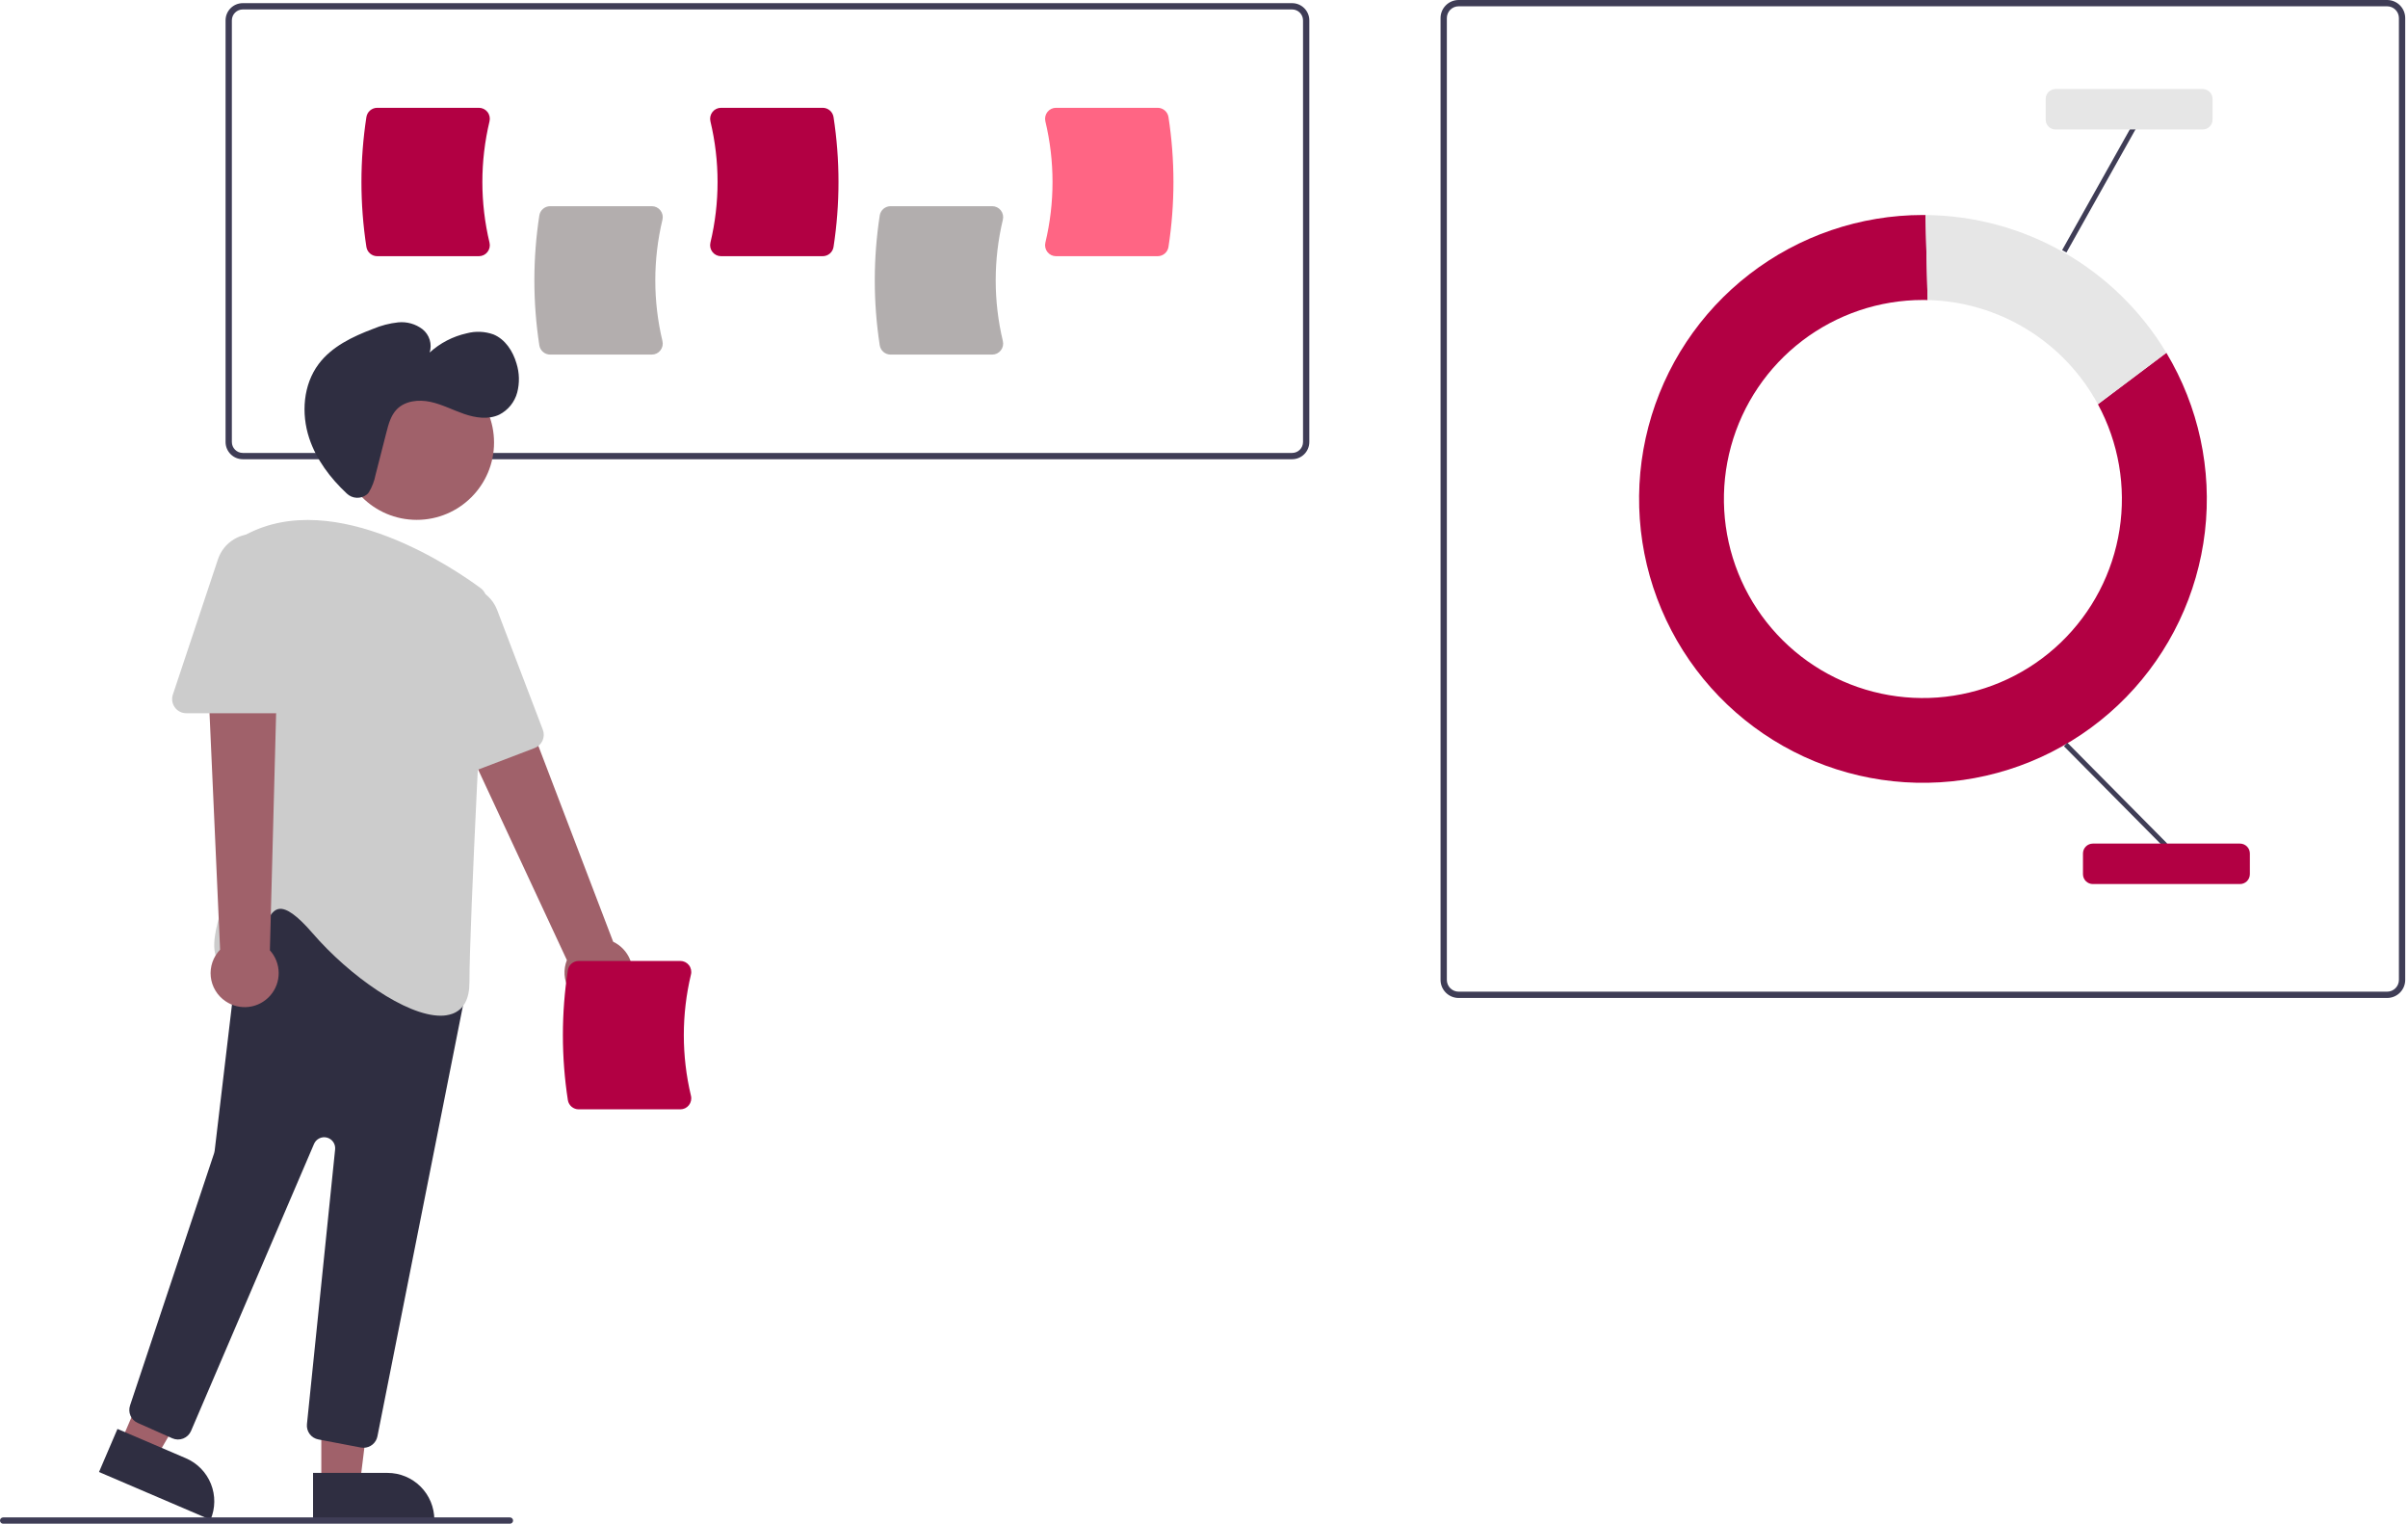 <svg width="765" height="484" viewBox="0 0 765 484" fill="none" xmlns="http://www.w3.org/2000/svg">
<g id="undraw_Marketing 1" clip-path="url(#clip0)">
<path id="Vector" d="M758.378 317H463.386C461.865 316.998 460.407 316.393 459.332 315.318C458.256 314.243 457.651 312.785 457.65 311.264V5.736C457.651 4.215 458.256 2.757 459.332 1.682C460.407 0.607 461.865 0.002 463.386 0H758.378C759.899 0.002 761.357 0.607 762.432 1.682C763.508 2.757 764.113 4.215 764.114 5.736V311.264C764.113 312.785 763.508 314.243 762.432 315.318C761.357 316.393 759.899 316.998 758.378 317ZM463.386 2C462.395 2.001 461.446 2.395 460.745 3.096C460.045 3.796 459.651 4.746 459.65 5.736V311.264C459.651 312.254 460.045 313.204 460.745 313.904C461.446 314.605 462.395 314.999 463.386 315H758.378C759.368 314.999 760.318 314.605 761.019 313.904C761.719 313.204 762.113 312.254 762.114 311.264V5.736C762.113 4.746 761.719 3.796 761.019 3.096C760.318 2.395 759.368 2.001 758.378 2H463.386Z" fill="#3F3D56"/>
<g id="line">
<path id="Vector_2" d="M666.485 128.406C673.076 140.579 675.489 154.579 673.355 168.256C671.221 181.933 664.656 194.532 654.67 204.118C644.683 213.704 631.826 219.747 618.073 221.32C604.32 222.892 590.431 219.908 578.538 212.824C566.645 205.74 557.406 194.949 552.239 182.107C547.072 169.264 546.262 155.081 549.935 141.734C553.608 128.388 561.56 116.616 572.57 108.225C583.58 99.834 597.039 95.289 610.882 95.287C611.383 95.287 611.883 95.295 612.382 95.306L611.713 68.301C611.436 68.298 611.16 68.29 610.882 68.29C590.965 68.296 571.61 74.895 555.838 87.057C540.066 99.219 528.763 116.26 523.694 135.522C518.625 154.783 520.075 175.18 527.817 193.531C535.559 211.881 549.158 227.152 566.492 236.962C583.826 246.771 603.92 250.566 623.637 247.755C643.355 244.944 661.587 235.684 675.489 221.422C689.391 207.159 698.18 188.696 700.485 168.912C702.791 149.129 698.482 129.14 688.232 112.063L666.485 128.406Z" fill="#B20043"/>
</g>
<path id="Vector_3" d="M666.485 128.406L688.232 112.063C680.29 98.829 669.084 87.855 655.686 80.192C642.288 72.53 627.147 68.436 611.713 68.301L612.382 95.306C623.517 95.567 634.385 98.766 643.886 104.579C653.387 110.391 661.183 118.611 666.485 128.406V128.406Z" fill="#E6E6E6"/>
<path id="Vector_4" d="M656.802 235.934L655.686 237.039L687.364 269.016L688.48 267.911L656.802 235.934Z" fill="#3F3D56"/>
<path id="Vector_5" d="M677.139 40.19L655.12 79.448L656.491 80.217L678.51 40.959L677.139 40.19Z" fill="#3F3D56"/>
<path id="Vector_6" d="M410.494 145.873H77.125C75.676 145.871 74.287 145.295 73.263 144.27C72.238 143.246 71.662 141.857 71.66 140.408V6.465C71.662 5.016 72.238 3.627 73.263 2.602C74.287 1.578 75.676 1.002 77.125 1H410.494C411.943 1.002 413.332 1.578 414.356 2.602C415.381 3.627 415.957 5.016 415.959 6.465V140.408C415.957 141.857 415.381 143.246 414.356 144.27C413.332 145.295 411.943 145.871 410.494 145.873ZM77.125 3C76.206 3.001 75.326 3.366 74.676 4.016C74.026 4.665 73.661 5.546 73.66 6.465V140.408C73.661 141.326 74.026 142.207 74.676 142.857C75.326 143.506 76.206 143.872 77.125 143.873H410.494C411.413 143.872 412.293 143.506 412.943 142.857C413.592 142.207 413.958 141.326 413.959 140.408V6.465C413.958 5.546 413.592 4.666 412.943 4.016C412.293 3.366 411.413 3.001 410.494 3H77.125Z" fill="#3F3D56"/>
<path id="Vector_7" d="M102.079 471.364H114.339L120.171 424.076H102.077L102.079 471.364Z" fill="#A0616A"/>
<path id="Vector_8" d="M137.983 482.747L99.452 482.748L99.451 467.862L123.095 467.86C127.044 467.86 130.83 469.429 133.622 472.22C136.414 475.012 137.983 478.798 137.983 482.747V482.747V482.747Z" fill="#2F2E41"/>
<path id="Vector_9" d="M38.354 458.148L49.623 462.975L73.605 421.804L56.972 414.68L38.354 458.148Z" fill="#A0616A"/>
<path id="Vector_10" d="M66.875 482.748L31.457 467.578L37.318 453.894L59.052 463.203C62.681 464.757 65.545 467.69 67.012 471.355C68.479 475.021 68.43 479.119 66.875 482.748V482.748V482.748Z" fill="#2F2E41"/>
<g id="hand">
<path id="Vector_11" d="M187.937 319.466C186.398 319.152 184.947 318.505 183.685 317.57C182.423 316.635 181.382 315.435 180.634 314.054C179.887 312.672 179.451 311.144 179.358 309.576C179.264 308.009 179.516 306.44 180.095 304.98L135.76 209.788L158.251 203.467L194.798 299.141C197.186 300.276 199.075 302.248 200.106 304.682C201.138 307.117 201.241 309.846 200.395 312.351C199.549 314.856 197.814 316.964 195.518 318.275C193.222 319.587 190.525 320.01 187.937 319.466V319.466Z" fill="#A0616A"/>
<path id="Vector_12" d="M216.138 352.377H183.838C183.013 352.376 182.215 352.081 181.586 351.546C180.958 351.012 180.539 350.271 180.406 349.457C178.299 335.773 178.299 321.847 180.406 308.163C180.539 307.348 180.958 306.608 181.586 306.073C182.215 305.538 183.013 305.243 183.838 305.242H216.138C216.661 305.24 217.178 305.358 217.649 305.586C218.12 305.814 218.533 306.147 218.856 306.559C219.186 306.977 219.416 307.464 219.53 307.984C219.643 308.504 219.636 309.043 219.51 309.56C216.488 322.215 216.488 335.404 219.51 348.059C219.636 348.576 219.643 349.115 219.53 349.635C219.416 350.155 219.186 350.643 218.856 351.06C218.533 351.472 218.12 351.805 217.649 352.033C217.178 352.261 216.661 352.379 216.138 352.377Z" fill="#B20043"/>
</g>
<path id="Vector_13" d="M114.646 459.803L101.15 457.232C100.041 457.026 99.05 456.41 98.376 455.505C97.702 454.6 97.395 453.474 97.516 452.353L106.465 365.094C106.551 364.261 106.335 363.426 105.857 362.739C105.379 362.051 104.671 361.558 103.861 361.348C103.051 361.139 102.192 361.226 101.441 361.595C100.69 361.963 100.096 362.589 99.766 363.358L60.695 454.525C60.46 455.073 60.119 455.569 59.691 455.984C59.263 456.398 58.757 456.724 58.202 456.942C57.647 457.159 57.054 457.264 56.459 457.251C55.863 457.238 55.276 457.106 54.731 456.864L43.754 451.985C42.729 451.534 41.911 450.716 41.459 449.692C41.007 448.668 40.955 447.511 41.312 446.45L68.035 366.283C68.11 366.058 68.162 365.825 68.19 365.589L76.864 292.342C76.959 291.542 77.266 290.783 77.754 290.142C78.242 289.502 78.893 289.004 79.639 288.701L107.028 277.575C107.838 277.246 108.727 277.16 109.585 277.328C110.443 277.495 111.234 277.91 111.861 278.52L146.431 312.181C146.97 312.703 147.369 313.352 147.592 314.068C147.814 314.785 147.854 315.546 147.706 316.281L119.902 456.259C119.696 457.279 119.144 458.197 118.339 458.857C117.534 459.518 116.526 459.88 115.485 459.882C115.204 459.882 114.923 459.856 114.646 459.803V459.803Z" fill="#2F2E41"/>
<path id="Vector_14" d="M99.26 296.381C94.475 290.841 90.984 288.326 88.595 288.723C86.226 289.106 84.859 292.416 83.411 295.921C81.436 300.705 79.196 306.128 73.677 306.552C72.817 306.699 71.934 306.602 71.127 306.272C70.32 305.941 69.623 305.39 69.115 304.682C64.773 298.225 75.187 276.857 76.138 274.938L75.65 173.877C75.643 173.062 75.859 172.26 76.273 171.558C76.688 170.856 77.285 170.28 78.003 169.892C106.619 154.46 145.26 181.298 152.715 186.836C153.311 187.278 153.789 187.861 154.105 188.532C154.421 189.204 154.565 189.943 154.525 190.685C153.626 207.61 149.138 293.005 149.138 312.054C149.138 317.327 147.32 320.678 143.732 322.012C142.521 322.441 141.243 322.651 139.958 322.631C129.012 322.631 111.085 310.072 99.26 296.381Z" fill="#CCCCCC"/>
<path id="Vector_15" d="M139.196 247.309C138.598 246.92 138.102 246.393 137.75 245.772C137.398 245.152 137.2 244.455 137.173 243.742L135.235 198.477C135.116 195.69 135.992 192.951 137.707 190.751C139.422 188.551 141.863 187.033 144.595 186.469C147.327 185.905 150.17 186.331 152.617 187.672C155.063 189.012 156.952 191.179 157.947 193.785L172.454 231.802C172.878 232.917 172.843 234.155 172.355 235.244C171.868 236.333 170.969 237.184 169.854 237.61L143.274 247.754C142.608 248.012 141.89 248.106 141.181 248.028C140.471 247.951 139.79 247.704 139.196 247.309V247.309Z" fill="#CCCCCC"/>
<path id="Vector_16" d="M71.649 318.037C70.346 317.16 69.251 316.009 68.441 314.663C67.631 313.318 67.126 311.811 66.961 310.249C66.797 308.687 66.977 307.108 67.488 305.623C68 304.138 68.831 302.784 69.923 301.655L65.232 196.75L88.434 199.482L85.741 301.864C87.516 303.823 88.51 306.366 88.536 309.01C88.561 311.654 87.616 314.216 85.879 316.209C84.141 318.203 81.734 319.49 79.111 319.827C76.488 320.164 73.833 319.527 71.649 318.037H71.649Z" fill="#A0616A"/>
<path id="Vector_17" d="M55.538 224.685C55.117 224.108 54.841 223.439 54.734 222.733C54.626 222.028 54.69 221.307 54.919 220.631L69.247 177.649C70.129 175.002 71.924 172.756 74.31 171.312C76.697 169.868 79.519 169.32 82.273 169.767C85.026 170.214 87.531 171.626 89.339 173.751C91.146 175.875 92.139 178.574 92.138 181.363V222.054C92.137 223.247 91.663 224.391 90.819 225.234C89.975 226.078 88.832 226.552 87.638 226.554H59.188C58.474 226.558 57.77 226.39 57.135 226.065C56.5 225.739 55.952 225.266 55.538 224.685V224.685Z" fill="#CCCCCC"/>
<path id="Vector_18" d="M162 484H1C0.735 484 0.48 483.895 0.293 483.707C0.105 483.52 0 483.265 0 483C0 482.735 0.105 482.48 0.293 482.293C0.48 482.105 0.735 482 1 482H162C162.265 482 162.52 482.105 162.707 482.293C162.895 482.48 163 482.735 163 483C163 483.265 162.895 483.52 162.707 483.707C162.52 483.895 162.265 484 162 484Z" fill="#3F3D56"/>
<g id="head">
<path id="Vector_19" d="M132.39 165.131C145.955 165.131 156.951 154.134 156.951 140.57C156.951 127.005 145.955 116.008 132.39 116.008C118.826 116.008 107.829 127.005 107.829 140.57C107.829 154.134 118.826 165.131 132.39 165.131Z" fill="#A0616A"/>
<path id="Vector_20" d="M116.529 157.089C115.61 157.81 114.461 158.174 113.295 158.116C112.128 158.058 111.022 157.581 110.178 156.773C104.914 151.852 100.472 145.969 98.224 139.155C95.647 131.347 96.305 122.202 101.239 115.625C105.41 110.065 112.011 106.923 118.513 104.468C121.052 103.394 123.733 102.698 126.473 102.4C129.241 102.113 132.014 102.892 134.228 104.578C135.307 105.439 136.101 106.606 136.507 107.925C136.913 109.245 136.911 110.656 136.503 111.975C139.838 108.946 143.906 106.842 148.305 105.87C151.089 105.132 154.031 105.254 156.745 106.22C160.516 107.77 162.965 111.558 164.094 115.476C165.027 118.465 165.103 121.656 164.312 124.685C163.906 126.191 163.188 127.596 162.206 128.807C161.223 130.018 159.996 131.01 158.606 131.718C155.156 133.343 151.062 132.729 147.455 131.492C143.847 130.255 140.427 128.429 136.696 127.64C132.965 126.85 128.657 127.311 126.017 130.063C124.158 132.001 123.426 134.727 122.761 137.329L119.302 150.863C118.92 152.835 118.19 154.722 117.145 156.437C116.97 156.681 116.763 156.901 116.529 157.089V157.089Z" fill="#2F2E41"/>
</g>
<g id="sq02">
<path id="Vector_21" d="M711.626 280.815H664.876C664.046 280.815 663.249 280.484 662.661 279.897C662.074 279.309 661.743 278.513 661.742 277.682V271.098C661.743 270.267 662.074 269.47 662.661 268.883C663.249 268.295 664.046 267.965 664.876 267.964H711.626C712.457 267.965 713.254 268.295 713.842 268.883C714.429 269.47 714.76 270.267 714.761 271.098V277.682C714.76 278.513 714.429 279.309 713.842 279.897C713.254 280.484 712.457 280.815 711.626 280.815V280.815Z" fill="#B20043"/>
</g>
<g id="sq01">
<path id="Vector_22" d="M699.775 41.135H653.024C652.193 41.134 651.397 40.803 650.809 40.216C650.222 39.628 649.891 38.832 649.89 38.001V31.416C649.891 30.586 650.222 29.789 650.809 29.202C651.397 28.614 652.193 28.284 653.024 28.283H699.775C700.606 28.284 701.402 28.614 701.99 29.202C702.577 29.789 702.908 30.586 702.909 31.416V38.001C702.908 38.832 702.577 39.628 701.99 40.216C701.402 40.803 700.606 41.134 699.775 41.135V41.135Z" fill="#E6E6E6"/>
</g>
<g id="card02">
<path id="Vector_23" d="M207.077 112.631H174.778C173.952 112.629 173.154 112.335 172.526 111.8C171.897 111.265 171.479 110.524 171.345 109.71C169.238 96.026 169.238 82.1 171.345 68.416C171.479 67.602 171.897 66.861 172.526 66.326C173.154 65.791 173.952 65.497 174.778 65.495H207.077C207.6 65.493 208.117 65.611 208.588 65.839C209.059 66.068 209.472 66.4 209.795 66.812C210.125 67.23 210.356 67.717 210.469 68.237C210.582 68.757 210.576 69.296 210.449 69.814C207.428 82.469 207.428 95.657 210.449 108.312C210.576 108.83 210.582 109.369 210.469 109.889C210.356 110.409 210.125 110.896 209.795 111.314C209.472 111.726 209.059 112.058 208.588 112.287C208.117 112.515 207.6 112.632 207.077 112.631Z" fill="#B3AEAE"/>
</g>
<g id="card04">
<path id="Vector_24" d="M315.222 112.631H282.922C282.097 112.629 281.299 112.335 280.67 111.8C280.042 111.265 279.623 110.524 279.49 109.71C277.383 96.026 277.383 82.1 279.49 68.416C279.623 67.602 280.042 66.861 280.67 66.326C281.299 65.791 282.097 65.497 282.922 65.495H315.222C315.745 65.493 316.262 65.611 316.733 65.84C317.204 66.068 317.617 66.401 317.94 66.812C318.27 67.23 318.5 67.717 318.614 68.237C318.727 68.757 318.72 69.296 318.594 69.814C315.572 82.469 315.572 95.657 318.594 108.312C318.72 108.829 318.727 109.369 318.614 109.889C318.5 110.409 318.27 110.896 317.94 111.313C317.617 111.725 317.204 112.058 316.733 112.286C316.262 112.515 315.745 112.633 315.222 112.631Z" fill="#B2AEAE"/>
</g>
<g id="card01">
<path id="Vector_25" d="M152.138 81.377H119.838C119.013 81.376 118.215 81.081 117.586 80.546C116.958 80.012 116.539 79.271 116.406 78.457C114.299 64.772 114.299 50.847 116.406 37.163C116.539 36.348 116.958 35.608 117.586 35.073C118.215 34.538 119.013 34.243 119.838 34.242H152.138C152.661 34.24 153.178 34.358 153.649 34.586C154.12 34.814 154.533 35.147 154.856 35.559C155.186 35.976 155.416 36.464 155.53 36.984C155.643 37.504 155.636 38.043 155.51 38.56C152.488 51.215 152.488 64.404 155.51 77.059C155.636 77.576 155.643 78.115 155.53 78.635C155.416 79.156 155.186 79.643 154.856 80.061C154.533 80.472 154.12 80.805 153.649 81.033C153.178 81.261 152.661 81.379 152.138 81.377V81.377Z" fill="#B20043"/>
</g>
<g id="card03">
<path id="Vector_26" d="M261.371 81.377H229.071C228.548 81.379 228.031 81.261 227.56 81.033C227.089 80.805 226.676 80.472 226.353 80.06C226.023 79.642 225.792 79.155 225.679 78.635C225.566 78.115 225.573 77.576 225.699 77.059C228.72 64.404 228.72 51.215 225.699 38.56C225.573 38.043 225.566 37.504 225.679 36.984C225.792 36.464 226.023 35.977 226.353 35.559C226.676 35.147 227.089 34.814 227.56 34.586C228.031 34.358 228.548 34.24 229.071 34.242H261.371C262.196 34.243 262.994 34.538 263.623 35.073C264.251 35.608 264.669 36.348 264.803 37.163C266.91 50.847 266.91 64.772 264.803 78.457C264.669 79.271 264.251 80.012 263.623 80.546C262.994 81.081 262.196 81.376 261.371 81.377Z" fill="#B20043"/>
</g>
<g id="card05">
<path id="Vector_27" d="M367.781 81.377H335.481C334.958 81.379 334.441 81.261 333.97 81.033C333.499 80.805 333.086 80.472 332.763 80.06C332.433 79.642 332.203 79.155 332.089 78.635C331.976 78.115 331.983 77.576 332.109 77.059C335.131 64.404 335.131 51.215 332.109 38.56C331.983 38.043 331.976 37.504 332.089 36.984C332.203 36.464 332.433 35.977 332.763 35.559C333.086 35.147 333.499 34.814 333.97 34.586C334.441 34.358 334.958 34.24 335.481 34.242H367.781C368.606 34.243 369.404 34.538 370.033 35.073C370.661 35.608 371.08 36.348 371.213 37.163C373.32 50.847 373.32 64.772 371.213 78.457C371.08 79.271 370.661 80.011 370.033 80.546C369.404 81.081 368.606 81.376 367.781 81.377V81.377Z" fill="#FF6584"/>
</g>
</g>
<defs>
<clipPath id="clip0">
<rect width="764.114" height="484" fill="white"/>
</clipPath>
</defs>
</svg>
